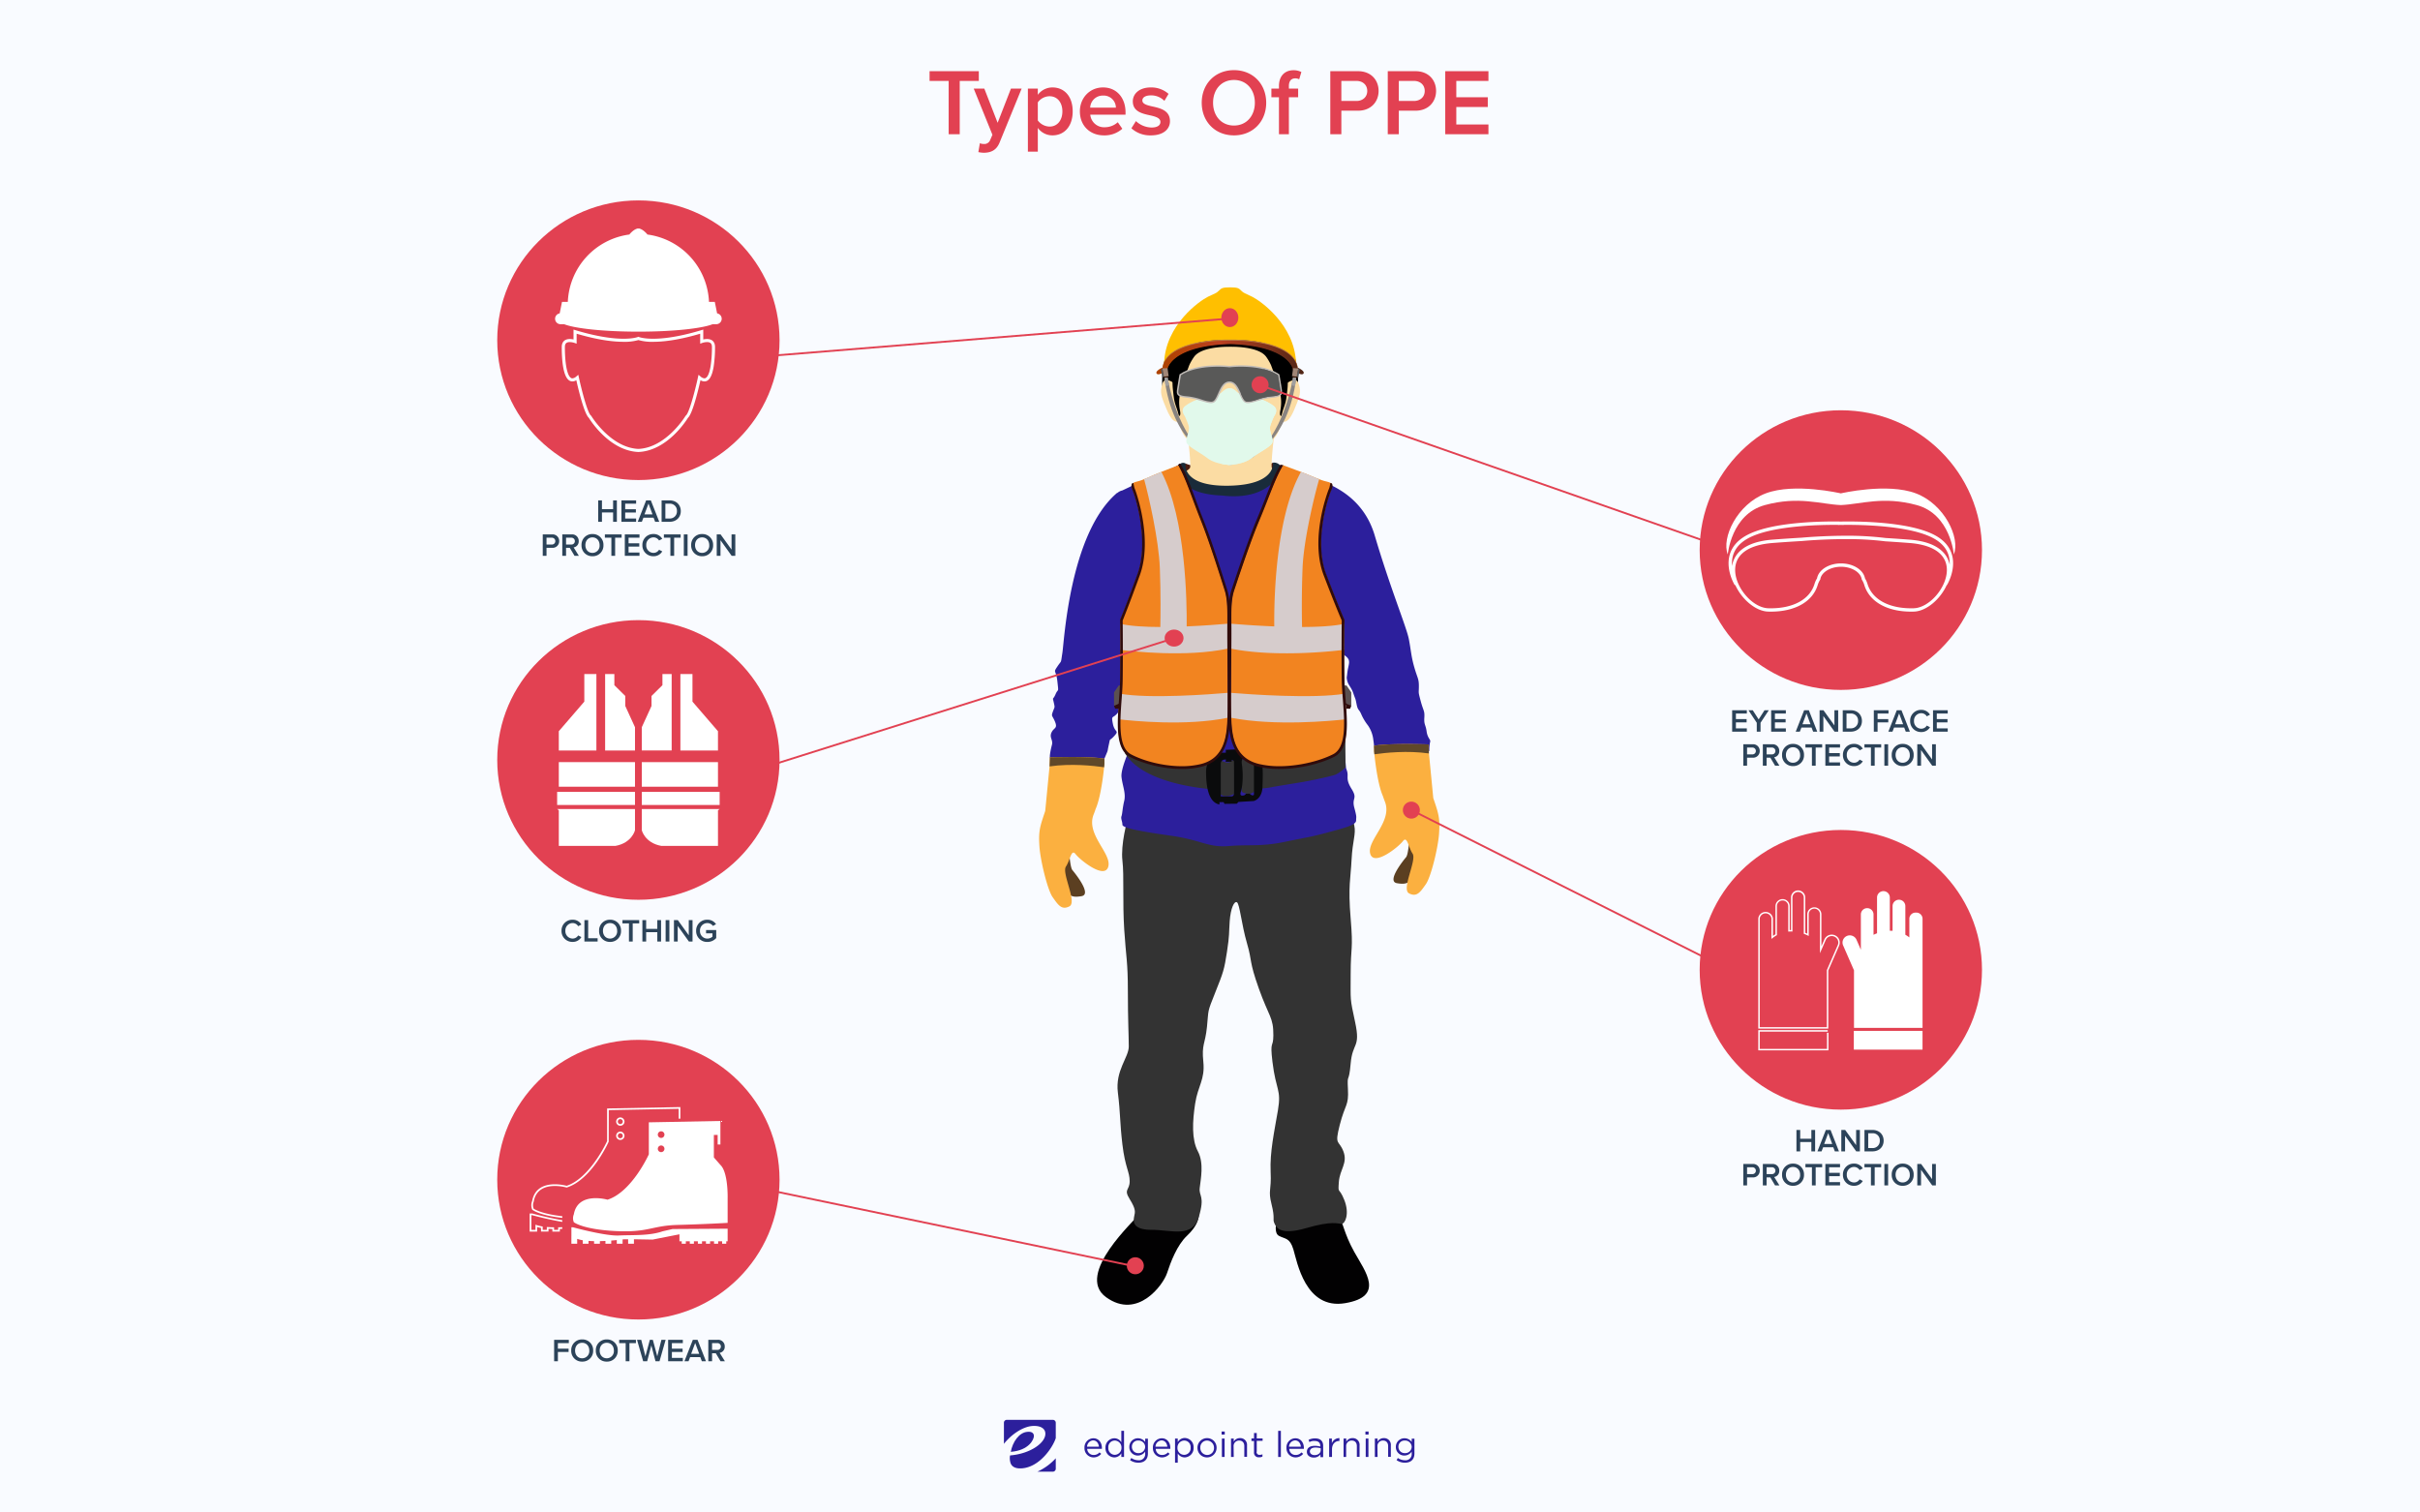 <svg xmlns="http://www.w3.org/2000/svg" viewBox="0 0 1280 800">
  <rect x="0" y="0" width="1280" height="800" fill="#808080" stroke="none"/>
  <defs>
    <linearGradient id="b" x2="1" y1=".5" y2=".5" gradientUnits="objectBoundingBox">
      <stop offset=".046" stop-color="#ae4200"/>
      <stop offset=".435" stop-color="#bb4021"/>
      <stop offset="1" stop-color="#4d2415"/>
    </linearGradient>
    <clipPath id="a">
      <path d="M0 0h1280v800H0z"/>
    </clipPath>
  </defs>
  <g clip-path="url(#a)" data-name="2020-05-06-ppe-training01">
    <path fill="#f9fbff" d="M0 0h1280v800H0z"/>
    <g fill="#2c1f9c" data-name="Group 52">
      <path d="M548.678 778.422h8.159a1.582 1.582 0 001.587-1.511v-5.589a30.008 30.008 0 01-9.746 7.1z" data-name="Path 137"/>
      <path d="M546.865 759.457c-.076-1.435-1.133-2.342-3.4-2.115-4.457.3-7.857 5.364-8.839 10.577 9.67-.752 12.314-6.645 12.239-8.462z" data-name="Path 138"/>
      <path d="M546.034 754.249c4.608-.3 6.724 1.511 6.875 3.777.378 4.986-7.782 10.874-18.509 11.785h-.151a8.368 8.368 0 00.3 4.155c.755 1.964 2.72 2.72 4.986 2.72 9.972 0 17.3-11.03 18.887-16.016v-8.159a1.533 1.533 0 00-1.585-1.511h-24.326a1.515 1.515 0 00-1.511 1.511v11.181c3.928-4.986 9.972-9.066 15.034-9.443z" data-name="Path 139"/>
      <g>
        <path d="M578.444 769.584a3.98 3.98 0 003.1-1.36l.907.755a5.217 5.217 0 01-4 1.889 4.83 4.83 0 01-4.842-5.061 4.8 4.8 0 014.684-5.062c2.871 0 4.533 2.342 4.533 5.137v.453h-7.782a3.345 3.345 0 003.4 3.249zm2.8-4.382c-.151-1.738-1.209-3.324-3.1-3.324a3.436 3.436 0 00-3.173 3.324z" data-name="Path 140"/>
        <path d="M593.101 770.642v-1.964a4.287 4.287 0 01-3.7 2.191 4.8 4.8 0 01-4.686-5.062 4.8 4.8 0 014.684-5.062 4.286 4.286 0 013.7 2.115v-6.043h1.435v13.825zm-3.475-8.688a3.445 3.445 0 00-3.4 3.777 3.488 3.488 0 003.4 3.777 3.649 3.649 0 003.551-3.777 3.649 3.649 0 00-3.551-3.777z" data-name="Path 141"/>
        <path d="M602.166 773.664a7.588 7.588 0 01-4.457-1.36l.68-1.133a6.612 6.612 0 003.777 1.209 3.236 3.236 0 003.551-3.475v-1.134a4.657 4.657 0 01-3.853 2.115 4.448 4.448 0 01-4.533-4.533 4.511 4.511 0 014.533-4.608 4.732 4.732 0 013.853 1.964v-1.737h1.435v8.008c-.075 3.097-2.04 4.684-4.986 4.684zm-.076-11.71a3.191 3.191 0 00-3.4 3.324 3.275 3.275 0 003.4 3.324 3.423 3.423 0 003.626-3.324 3.468 3.468 0 00-3.625-3.324z" data-name="Path 142"/>
        <path d="M614.631 769.584a3.98 3.98 0 003.1-1.36l.907.755a5.217 5.217 0 01-4 1.889 4.83 4.83 0 01-4.835-5.062 4.8 4.8 0 014.684-5.062c2.871 0 4.533 2.342 4.533 5.137v.453h-7.706a3.236 3.236 0 003.317 3.25zm2.8-4.382c-.151-1.738-1.209-3.324-3.1-3.324a3.436 3.436 0 00-3.173 3.324z" data-name="Path 143"/>
        <path d="M626.643 770.868a4.286 4.286 0 01-3.7-2.115v4.911h-1.437v-12.77h1.435v1.889a4.287 4.287 0 013.7-2.191 4.8 4.8 0 014.684 5.062 4.893 4.893 0 01-4.682 5.214zm-.3-8.915a3.649 3.649 0 00-3.551 3.777 3.558 3.558 0 003.551 3.777 3.445 3.445 0 003.4-3.777 3.4 3.4 0 00-3.402-3.776z" data-name="Path 144"/>
        <path d="M638.429 770.87a5.014 5.014 0 01-5.062-5.062 5.077 5.077 0 015.062-5.137 5.014 5.014 0 015.062 5.062 5.077 5.077 0 01-5.062 5.137zm0-8.915a3.556 3.556 0 00-3.551 3.777 3.681 3.681 0 003.626 3.853 3.616 3.616 0 003.626-3.777 3.791 3.791 0 00-3.7-3.853z" data-name="Path 145"/>
        <path d="M646.135 758.782v-1.587h1.662v1.587zm.151 11.861v-9.748h1.435v9.746z" data-name="Path 146"/>
        <path d="M652.556 770.642h-1.435v-9.745h1.435v1.662a3.632 3.632 0 013.325-1.889 3.531 3.531 0 013.7 3.853v6.047h-1.435v-5.669c0-1.813-.982-2.946-2.72-2.946a2.877 2.877 0 00-2.946 3.022l.076 5.666z" data-name="Path 147"/>
        <path d="M664.645 767.85a1.477 1.477 0 001.662 1.662 3.274 3.274 0 001.435-.3v1.209a3.277 3.277 0 01-1.738.378 2.432 2.432 0 01-2.72-2.72v-5.898h-1.359v-1.36h1.36v-2.871h1.44v2.871h3.1v1.284h-3.1v5.745z" data-name="Path 148"/>
      </g>
      <g>
        <path d="M676.052 770.642v-13.825h1.435v13.825z" data-name="Path 149"/>
        <path d="M685.269 769.584a3.98 3.98 0 003.1-1.36l.907.755a5.217 5.217 0 01-4 1.889 4.83 4.83 0 01-4.835-5.062 4.8 4.8 0 014.684-5.062c2.871 0 4.533 2.342 4.533 5.137v.453h-7.706a3.236 3.236 0 003.324 3.249zm2.8-4.382c-.151-1.738-1.209-3.324-3.1-3.324a3.436 3.436 0 00-3.173 3.324z" data-name="Path 150"/>
        <path d="M692.597 762.785l-.453-1.209a7.463 7.463 0 013.55-.755c2.644 0 4.155 1.36 4.155 3.928v5.972h-1.435v-1.439a4.231 4.231 0 01-3.551 1.662c-1.813 0-3.626-.982-3.626-3.022 0-2.115 1.662-3.173 4.155-3.173a10.75 10.75 0 012.946.378v-.306c0-1.738-1.058-2.644-2.946-2.644a4.838 4.838 0 00-2.8.6zm.227 4.911c0 1.209 1.133 1.964 2.493 1.964 1.813 0 3.249-1.058 3.249-2.644v-.982a9.784 9.784 0 00-2.871-.378c-1.813 0-2.871.831-2.871 2.04z" data-name="Path 151"/>
        <path d="M704.458 770.642h-1.435v-9.746h1.435v2.493a4.154 4.154 0 014-2.72v1.512h-.076c-2.115 0-3.853 1.511-3.853 4.457v4z" data-name="Path 152"/>
        <path d="M712.088 770.642h-1.435v-9.745h1.435v1.662a3.632 3.632 0 013.324-1.889 3.531 3.531 0 013.7 3.853v6.047h-1.435v-5.669c0-1.813-.982-2.946-2.72-2.946a2.877 2.877 0 00-2.946 3.022v5.666z" data-name="Path 153"/>
        <path d="M722.212 758.782v-1.587h1.662v1.587zm.151 11.861v-9.748h1.435v9.746z" data-name="Path 154"/>
        <path d="M728.633 770.642h-1.435v-9.745h1.435v1.662a3.631 3.631 0 013.325-1.889 3.531 3.531 0 013.7 3.853v6.047h-1.435v-5.669c0-1.813-.982-2.946-2.72-2.946a2.877 2.877 0 00-2.946 3.022l.076 5.666z" data-name="Path 155"/>
        <path d="M743.139 773.664a7.589 7.589 0 01-4.457-1.36l.68-1.133a6.611 6.611 0 003.777 1.209 3.236 3.236 0 003.551-3.475v-1.134a4.657 4.657 0 01-3.853 2.115 4.448 4.448 0 01-4.533-4.533 4.511 4.511 0 014.533-4.608 4.624 4.624 0 013.853 1.964v-1.737h1.435v8.008c-.076 3.1-2.04 4.684-4.986 4.684zm-.075-11.71a3.191 3.191 0 00-3.4 3.324 3.275 3.275 0 003.4 3.324 3.423 3.423 0 003.626-3.324 3.468 3.468 0 00-3.626-3.324z" data-name="Path 156"/>
      </g>
    </g>
    <path fill="#e24152" d="M501.775 71h5.85V42.8h10.1v-5.15h-26.05v5.15h10.1zm16.5 4.75l-.8 4.7a14.848 14.848 0 002.95.35c3.75-.05 6.65-1.35 8.3-5.45l11.65-28.5h-5.65l-7.05 18.1-7.05-18.1h-5.6l9.9 24.45-1.2 2.75a3.271 3.271 0 01-3.45 2.1 5.487 5.487 0 01-2-.4zm30.65 4.45V67.65a9.482 9.482 0 007.75 3.95c6.25 0 10.7-4.75 10.7-12.7s-4.45-12.65-10.7-12.65a9.636 9.636 0 00-7.75 3.9v-3.3h-5.25V80.2zm13-21.3c0 4.7-2.65 8.05-6.8 8.05a7.98 7.98 0 01-6.2-3.25v-9.55a7.837 7.837 0 016.2-3.25c4.15 0 6.8 3.35 6.8 8zm9.25 0c0 7.65 5.4 12.7 12.65 12.7a14.077 14.077 0 009.8-3.5l-2.4-3.45a10.221 10.221 0 01-6.85 2.65 7.315 7.315 0 01-7.7-6.65h18.65V59.4c0-7.6-4.65-13.15-11.9-13.15-7.15 0-12.25 5.65-12.25 12.65zm12.25-8.35a6.459 6.459 0 016.8 6.4h-13.6a6.662 6.662 0 016.8-6.4zm15 17.3a14.688 14.688 0 0010.35 3.75c6.5 0 10.05-3.25 10.05-7.5 0-5.7-5.15-6.9-9.35-7.8-2.85-.65-5.25-1.3-5.25-3.15 0-1.7 1.75-2.7 4.5-2.7a9.739 9.739 0 017.15 2.9l2.2-3.7a13.806 13.806 0 00-9.4-3.4c-6.1 0-9.5 3.4-9.5 7.35 0 5.4 4.95 6.5 9.1 7.4 2.95.65 5.5 1.4 5.5 3.5 0 1.8-1.6 2.95-4.75 2.95a12.465 12.465 0 01-8.2-3.4zm37.2-13.5c0 9.95 7.05 17.25 17.05 17.25s17.05-7.3 17.05-17.25-7.05-17.25-17.05-17.25-17.05 7.3-17.05 17.25zm28.1 0c0 6.85-4.35 12.05-11.05 12.05-6.75 0-11.05-5.2-11.05-12.05 0-6.9 4.3-12.05 11.05-12.05 6.7 0 11.05 5.15 11.05 12.05zM676.475 71h5.25V51.45h4.9v-4.6h-4.9V45.5c0-2.7 1.3-4.05 3.35-4.05a4.208 4.208 0 012.1.5l1.15-3.85a8.7 8.7 0 00-4.2-.95c-4.45 0-7.65 2.95-7.65 8.35v1.35h-4v4.6h4zm27.15 0h5.85V58.55h8.8c6.95 0 10.9-4.8 10.9-10.45s-3.9-10.45-10.9-10.45h-14.65zm19.55-22.9c0 3.2-2.4 5.3-5.7 5.3h-8V42.8h8c3.3 0 5.7 2.1 5.7 5.3zm10.85 22.9h5.85V58.55h8.8c6.95 0 10.9-4.8 10.9-10.45s-3.9-10.45-10.9-10.45h-14.65zm19.55-22.9c0 3.2-2.4 5.3-5.7 5.3h-8V42.8h8c3.3 0 5.7 2.1 5.7 5.3zm10.85 22.9h22.85v-5.15h-17V56.6h16.65v-5.15h-16.65V42.8h17v-5.15h-22.85z" data-name="Path 635"/>
    <g data-name="Group 88">
      <g data-name="Group 86">
        <path fill="#4b1b10" d="M627.102 245.178a18.282 18.282 0 007.722 1.4c4.2-.22 28.765 3.231 38.455-1.85 0 0 2.38 5.568-2.833 8.487s-27.61 10.14-40.133 2.553c0 0-6.342-8.485-3.211-10.59z" data-name="Path 509"/>
        <g data-name="Group 73">
          <g fill="#fbdca3" data-name="Group 53">
            <path d="M652.13 231.417c-.107-.017-.2-.036-.293-.051v-.125s-.105.027-.3.067c-.19-.04-.3-.067-.3-.067v.125a29.072 29.072 0 01-23.663-6.747s2.292 18.133 1.951 22.422-28.143 8.335-32.956 11.947-13.835 9.5-14.317 16.267-3.61 18.282-3.129 25.731c.464 7.175 67.494.527 72.411.03l.165.017c.223-18.022.558-50.571.431-69.616z" data-name="Path 510"/>
            <path d="M723.026 300.983c.482-7.449-2.647-18.96-3.128-25.731s-8.9-13.092-13.719-16.7-33.214-7.223-33.555-11.511 1.951-22.422 1.951-22.422a29.126 29.126 0 01-23.371 6.8c.127 19.045-.208 51.594-.424 69.615 6.01.603 71.788 7.06 72.246-.051z" data-name="Path 511"/>
          </g>
          <g data-name="Group 72">
            <g data-name="Group 60">
              <path d="M619.721 179.621a53.459 53.459 0 00-4.711 28.464l7.962 6.883s.361-16.815 1.805-22.8-5.056-12.547-5.056-12.547z" data-name="Path 512"/>
              <path d="M681.623 179.621a55.735 55.735 0 014.711 28.464l-7.962 6.883s-.364-16.817-1.805-22.796 5.056-12.551 5.056-12.551z" data-name="Path 513"/>
              <g fill="#fbdca3" data-name="Group 55">
                <g data-name="Group 54">
                  <path d="M679.328 197.094c.042-15.127-28.2-17.3-28.669-16.59-.463-.706-28.711 1.464-28.67 16.59 0 .666-2.085 28.185 6.1 35.258s14.041 12.17 22.551 12.637a.093.093 0 01.021 0 .109.109 0 01.023 0c8.508-.467 14.381-5.577 22.55-12.637s6.093-34.596 6.094-35.258z" data-name="Path 514"/>
                  <path d="M650.682 244.994c8.508-.467 14.381-5.577 22.55-12.637s6.1-34.592 6.1-35.258c.042-15.127-28.2-17.3-28.669-16.59v64.486a.109.109 0 01.019-.001z" data-name="Path 515"/>
                </g>
                <path d="M621.753 203.249s-5.359-4.5-6.743-.787-1.209 6.114.709 10.779 3.843 10.09 7.213 9.859l2.407-1.434z" data-name="Path 516"/>
                <path d="M679.944 203.249s5.359-4.5 6.742-.787 1.21 6.114-.709 10.779-3.843 10.09-7.213 9.859l-2.406-1.434z" data-name="Path 517"/>
              </g>
              <path d="M681.332 189.052c-1.579-1.666-5.648-4.382-10.517-6.349-4.188-2.648-10.743-5.256-20.155-5.01-9.412-.246-15.966 2.362-20.155 5.01-4.87 1.967-8.938 4.683-10.518 6.349-2.888 3.047-.321 5.23 0 8.986s0 4.67.482 8.782.482 5.067 1.765 8.7 1.123 4.49 1.457 4.49.949-.451.381-3.16a21.691 21.691 0 01-.226-6.624 4.866 4.866 0 00.057-.5 23.4 23.4 0 01.576-2.964c.017-.065.026-.111.042-.172 1.314-4.946 4.286-12.827 4.53-13.471a27.139 27.139 0 012.488-4.311c3.133-4.5 12.556-5.3 17.535-5.4l.008.028s.593-.03 1.577-.038c.985.008 1.577.038 1.577.038l.008-.028c4.978.1 14.4.9 17.536 5.4a27.152 27.152 0 012.494 4.324c.267.706 3.2 8.5 4.516 13.424.018.071.029.128.049.2a23.384 23.384 0 01.58 2.994c.013.185.032.342.053.466a21.727 21.727 0 01-.224 6.633c-.568 2.709.046 3.16.381 3.16s.173-.856 1.457-4.49 1.283-4.59 1.765-8.7.159-5.026.481-8.782 2.888-5.942 0-8.985z" data-name="Path 518"/>
              <g data-name="Group 59">
                <g data-name="Group 57">
                  <path fill="#ffbf00" d="M662.326 156.96c-4.132-2.032-4.362-1.805-5.74-3.159s-1.837-1.806-5.97-1.806-4.591.452-5.968 1.806-1.608 1.128-5.741 3.159-22.5 14.671-23.188 35.211c0 0 3.9-12.64 34.9-12.415 31-.225 34.9 12.415 34.9 12.415-.692-20.539-19.06-33.179-23.193-35.211z" data-name="Path 519"/>
                </g>
                <g data-name="Group 58">
                  <path fill="#c1631e" d="M650.66 179.828c-3.9-.072-32.588-.066-35.65 14.052v1.56h2.318s1.177-12.742 33.332-13.788c32.154 1.046 33.331 13.788 33.331 13.788h2.318v-1.56c-3.062-14.118-31.747-14.124-35.649-14.052z" data-name="Path 522"/>
                  <path fill="#bc7d44" d="M650.617 179.63c-3.9-.073-32.587-.068-35.65 14.051v.605c3.063-14.118 31.748-14.123 35.65-14.051 3.9-.072 32.588-.066 35.65 14.051v-.605c-3.058-14.119-31.748-14.124-35.65-14.051z" data-name="Path 523"/>
                </g>
              </g>
            </g>
            <path fill="url(#b)" d="M246.087 81.943V81.8c-3.062-14.118-31.747-14.123-35.65-14.051-3.9-.072-32.587-.067-35.65 14.051v.141c-.437.195-3.81 1.749-3.259 3.07.18.4.671.695 1.64.454a9.842 9.842 0 013.487-.608l.43-1.5h.02s.006-.053.023-.15l.29-1.01c1.189-3.163 6.823-11.777 33.019-12.628 26.192.852 31.828 9.463 33.019 12.627l.293 1.021c.016.09.02.14.02.14h.02l.429 1.5a9.836 9.836 0 013.487.608c.97.241 1.46-.05 1.64-.454.555-1.319-2.819-2.872-3.258-3.068z" data-name="Path 524" transform="translate(440.179 112.436)"/>
            <g data-name="Group 67">
              <g data-name="Group 63">
                <g data-name="Group 61">
                  <path fill="#a08677" d="M614.818 194.836l2.731-.1.59 4.293-2.612.244z" data-name="Path 525"/>
                  <path fill="#58595b" d="M614.818 194.839l-.755.715.755 4.29.83-.659z" data-name="Path 526"/>
                  <path fill="#3a190b" d="M614.818 199.845l2.807-.159.514-.649-2.491.149z" data-name="Path 527"/>
                </g>
                <g data-name="Group 62">
                  <path fill="#898481" d="M617.625 199.685s4.607 31.986 23.38 42.932c0 0-20.864-8.342-25.11-42.772z" data-name="Path 528"/>
                  <path fill="#a09f9f" d="M617.625 199.685l-1.731.159a85.92 85.92 0 00.681 4.46l1.821-.539c-.548-2.53-.771-4.08-.771-4.08z" data-name="Path 529"/>
                </g>
              </g>
              <g data-name="Group 66">
                <g data-name="Group 64">
                  <path fill="#a08677" d="M686.689 194.836l-2.73-.1-.592 4.293 2.612.244z" data-name="Path 530"/>
                  <path fill="#58595b" d="M686.689 194.839l.755.715-.755 4.29-.83-.659z" data-name="Path 531"/>
                  <path fill="#3a190b" d="M686.689 199.845l-2.807-.159-.515-.649 2.492.149z" data-name="Path 532"/>
                </g>
                <g data-name="Group 65">
                  <path fill="#898481" d="M683.883 199.685s-4.608 31.986-23.38 42.932c0 0 20.863-8.342 25.109-42.772z" data-name="Path 533"/>
                  <path fill="#a09f9f" d="M683.884 199.685l1.729.159a85.937 85.937 0 01-.68 4.46l-1.821-.539c.547-2.53.772-4.08.772-4.08z" data-name="Path 534"/>
                </g>
              </g>
            </g>
            <g data-name="Group 68">
              <path fill="#a5a2a0" d="M660.862 238.164c-3.77 3.838-8.985 2.4-10.108 2.5-1.124-.1-6.338 1.343-10.108-2.5s-6.706.526-1.846 3.718 11.955 4.052 11.955 4.052 7.1-.861 11.956-4.052 1.922-7.555-1.849-3.718z" data-name="Path 535"/>
            </g>
            <g fill="#e1f9eb" data-name="Group 69">
              <path d="M673.976 220.009s2.322-2.977 0-5.041a23.077 23.077 0 00-11.521-4.746c-4.214-.382-6.363-1.188-8.341-2.963-1.449-1.3-2.162-1.73-3.181-1.869v-.066c-.232 0-.446 0-.645.011-.2-.009-.411-.011-.645-.011v.066c-1.02.139-1.733.571-3.181 1.869-1.978 1.775-4.127 2.581-8.34 2.963a23.084 23.084 0 00-11.522 4.746c-2.321 2.064 0 5.041 0 5.041a44.693 44.693 0 011.978 4.83c1.118 3.145-1.634 6.854-1.032 9.112s6.535 4.919 11.091 8.386c3.414 2.6 8.612 3.339 11.006 3.548v.08s.242-.007.645-.031c.4.025.645.031.645.031v-.08c2.395-.209 7.593-.951 11.006-3.548 4.557-3.467 10.489-6.128 11.092-8.386s-2.15-5.967-1.032-9.112a44.6 44.6 0 011.977-4.83z" data-name="Path 536"/>
              <path d="M662.454 210.222c-4.213-.382-6.363-1.188-8.34-2.963a6.078 6.078 0 00-2.982-1.833c.838 9.421 1.241 26.65-4.859 39.98a32.37 32.37 0 003.37.478v.08s.242-.007.645-.031c.4.025.645.031.645.031v-.08c2.395-.209 7.593-.951 11.006-3.548 4.557-3.467 10.489-6.128 11.091-8.386s-2.149-5.967-1.031-9.112a44.6 44.6 0 011.977-4.83s2.323-2.977 0-5.041a23.08 23.08 0 00-11.522-4.745z" data-name="Path 537"/>
            </g>
            <g data-name="Group 71">
              <g data-name="Group 70">
                <path fill="#c1bcb8" d="M677.725 204.134c-.562-3.687-1.043-6.144-1.043-6.144-9.548-6.521-26.394-4.465-26.394-4.465s-16.846-2.056-26.393 4.465c0 0-.482 2.457-1.043 6.144s-1.524 5.793 4.893 6.244 12.034 4.237 14.681 2.308 3.53-10.207 7.862-10.131c4.333-.075 5.215 8.2 7.862 10.131s8.264-1.856 14.681-2.308 5.456-2.556 4.894-6.244z" data-name="Path 538"/>
                <path fill="#595958" d="M660.086 212.462a2.37 2.37 0 01-1.434-.382c-.863-.629-1.619-2.331-2.35-3.977-1.316-2.96-2.807-6.317-5.956-6.317h-.113c-3.148 0-4.639 3.357-5.955 6.317-.731 1.646-1.487 3.348-2.35 3.977a2.34 2.34 0 01-1.435.382 19.025 19.025 0 01-4.868-1.113 34.65 34.65 0 00-7.815-1.736c-2.293-.162-3.666-.545-4.2-1.173s-.355-1.745-.1-3.274c.05-.3.1-.6.15-.924.441-2.892.836-5.043.98-5.81 5.589-3.668 13.657-4.447 19.484-4.447a55.937 55.937 0 016.058.3l.105.012.105-.012a56.159 56.159 0 016.058-.3c5.828 0 13.9.779 19.485 4.447.144.767.537 2.918.979 5.81.048.32.1.628.15.924.256 1.529.441 2.634-.1 3.274s-1.9 1.011-4.2 1.173a34.642 34.642 0 00-7.814 1.736 19.033 19.033 0 01-4.868 1.113z" data-name="Path 539"/>
              </g>
              <path fill="#595958" d="M658.653 212.08a2.369 2.369 0 001.434.382 19.038 19.038 0 004.869-1.113 34.631 34.631 0 017.814-1.736c2.292-.162 3.666-.545 4.2-1.173s.353-1.745.1-3.274c-.05-.3-.1-.6-.15-.924a177.847 177.847 0 00-.979-5.81 24.676 24.676 0 00-7.538-3.129l-12.068 12.871c.72 1.623 1.467 3.286 2.318 3.906z" data-name="Path 540"/>
            </g>
          </g>
        </g>
        <path fill="#020102" d="M601.851 642.818c-.483 1.805-33.67 31.123-16.836 43.3s30.3-6.766 32.227-12.63 5.292-14.888 10.582-19.848 8.177-10.825 4.81-15.788-25.973 1.806-28.859 4.062-1.924.904-1.924.904z" data-name="Path 541"/>
        <path fill="#020102" d="M675.925 642.818s-2.886 9.019.481 10.826 5.77.9 7.7 7.218 6.25 32.028 27.416 28.419 10.581-16.691 4.809-27.065-5.771-15.79-9.138-20.751-4.33-10.375-8.18-9.923-23.088 11.276-23.088 11.276z" data-name="Path 542"/>
        <path fill="#333" d="M597.042 432.157c-.963 1.353-4.329 14.885-3.368 23.006s0 21.652.961 36.54 1.925 16.689 1.925 32.478.482 23.456.482 29.319-7.215 12.632-5.773 24.358.962 15.341 2.405 27.518 3.848 14.438 3.848 19.4-3.368 4.059 0 9.473 2.886 6.767 2.405 9.022-1.443 7.218 9.138 7.218 21.646 4.511 25.013-6.766 0-10.826.481-15.337 2.4-13.085-.963-19.4-2.885-15.786-1.443-25.259 5.29-12.633 4.329-22.106.962-9.022 1.923-18.493 0-7.219 4.33-18.045 4.809-12.18 6.252-21.652.963-9.473 1.443-16.24 2.405-10.826 3.849-9.924 2.4 11.729 5.29 21.654.963 9.019 6.253 23.907 7.772 15.168 7.7 24.811c-.055 7.043-1.9 2.206-.48 13.982 1.854 15.406 4.809 14.434 2.886 25.714s-4.329 22.1-3.848 32.48-1.444 9.472.48 17.139.482 7.668 1.443 9.923 2.888 6.768 16.837 2.709 16.835-2.256 18.759-2.256 4.326-5.414 1.441-12.631-3.365-2.707-2.886-9.472 4.809-9.928 2.406-16.241-4.812-2.705-1.924-13.984 4.808-9.922 4.328-18.944.48-2.255 1.443-13.535 5.29-8.119 2.406-21.651-2.406-10.826-2.406-25.715 1.444-12.18 0-29.32 0-21.2.482-31.126 2.4-13.53 1.443-18.043-2.406-9.923-2.406-9.923-4.326.453-19.238 2.706-12.026 9.022-31.264 4.963-28.861-.9-38-1.805-28.382-.452-28.382-.452z" data-name="Path 543"/>
        <g data-name="Group 74">
          <path fill="#ed6e06" d="M676.15 246.329l.015-.023a.04.04 0 00-.015.023z" data-name="Path 544"/>
          <path fill="#2c1f9c" d="M754.565 386.822c-.482-3.607-1.443-3.382-1.2-7.217s-.483-3.383-1.925-8.8-.962-3.834-.962-7.894-.722-4.06-2.406-9.923-1.683-8.571-2.884-14.887-9.861-27.066-18.039-54.807-35.834-30.675-43.769-33.608c-6.993-2.583-7.265-3.241-7.231-3.36a50.64 50.64 0 01-7.68 8.774c-5.29 4.96-18.518 4.511-30.542 3.383s-12.747-9.924-12.747-12.18c0-1.269-.914-.824-3.509.569l-.434.2s-2.458 1.164-4.09 2.153a94.628 94.628 0 01-4.955 2.266l-.475.2c-3.652 1.379-8.263 3.047-8.263 3.047l-9.835 4.68a5.678 5.678 0 00-2.518 1.237c-.775.354-.8.532-.8.532-24.531 21.654-27.416 78.04-28.378 84.13s-.241 3.609-2.646 7.217-.721 1.352 0 7.9.482 3.384-.962 6.766-1.684 1.129-.963 4.285.481 2.255-.48 4.961-.242 1.806 1.2 5.414-.723 2.931-1.924 5.637.962 3.836.24 6.543-1.4 6.379-.945 6.936c.66.8 8.4 1.408 10.566 2.311s15.657 2.76 16.379 2.537.49-1.5 2.118-5.4c1.946-4.664.984-2.095 1.945-6.379s0-1.581 2.887-4.737.24-1.579-.723-6.54 0-2.256 2.888-6.091.962-1.352 1.443-5.638-.962-4.736.481-8.345c1.273-3.181 5.559-36.993 5.982-40.68.315 2.967-.229 21.148.264 27.277.587 7.3-1.8 12.7-.921 13.386.268.209.209 2.765 0 6.218a3.51 3.51 0 00-.078 1.237c-.527 7.947-1.683 19.389-1.683 19.389a31.415 31.415 0 001.32 5.091c-1.665 3.256-5.542 12.435-5.125 16.346.483 4.512 2.406 8.572 1.443 12.63s-.961 6.767-1.443 8.121.483 2.707.483 4.509 10.1 3.609 25.974 5.867 19.239 6.313 30.3 5.411 16.833.451 29.821-2.256 12.506-2.255 22.607-4.96 14.91-4.062 14.91-6.315.482-1.354-.961-6.765 1.924-4.513-1.443-9.927-1.445-6.315-2.407-9.471a28.234 28.234 0 00-.5-1.485s-1.428-16.157-1.429-16.857v-1.505c0-2.029-.722-4.511-1.2-9.924a55.285 55.285 0 00-.335-3 27.328 27.328 0 01.335-2.861 3.993 3.993 0 00.095-.58c.025-5.5-1.775-1.4-1.918-9.185-.1-5.324-1.305-6.486-1.794-8.017l.009-.037a16.851 16.851 0 00.179-4.008c.339-2.685-1.919-25.1-2.333-28.326.275.678 6.219 16.417 6.609 17.109 2.165 3.834-2.769 4.85 1.078 7.557s1.824 4.336 1.3 9.8c-.173 1.814-.371 1.534-.1 3.054.516 2.893 2.165 3.609 3.37 7.218s.962 2.029 1.682 5.64 1.2 2.48 2.406 5.187a26.994 26.994 0 003.608 6.09 16.686 16.686 0 012.885 7.893c.483 2.933.241 4.061.962 5.638s3.849 1.58 5.531 1.353 23.089.9 23.089-1.577a19.278 19.278 0 01.481-4.737c.252-1.133-1.433-1.811-1.915-5.42z" data-name="Path 545"/>
        </g>
        <g data-name="Group 76">
          <path fill="#5b5851" d="M645.659 399.273s-20.76-4.086-31.064-9.049-12.447-5.9-14.609-10.217c-.307-.614-.768-1.6-.768-1.6s-1.845 3.794-1.69 5.691 2.459 10.655 2.459 10.655l1.077 5.109s15.225 12.989 45.826 14.3c0 0-.153-10.07-.616-11.238a16.43 16.43 0 01-.615-3.651z" data-name="Path 546"/>
          <g fill="#333" data-name="Group 75">
            <path d="M665.455 398.655s11.161-1.849 15.411-3.027 9.212-1.177 12.933-2.858 6.2-1.346 8.5-1.851 7.618-2.522 7.618-2.522 1.946-.167 1.77 1.346 0 16.142 0 16.142-3.19 3.194-5.848 4.035-11.866 2.859-16.829 3.7-13.64 2.186-17 2.859a47.645 47.645 0 01-6.555.672c-1.24.168-2.3 2.858-5.137 2.692s-3.544-1.178-3.544-1.178l-.885-17.487s3.366 1.85 5.846.841l2.48-1.008z" data-name="Path 547"/>
            <path d="M595.925 379.406s6.022 16.309 30.115 18.831c0 0 9.388.169 12.755 1.513s6.731 2.356 6.731 2.356 4.606 2.688 6.023 0l1.389.027.116 17.654s-4.872 2.83-7.706.139a15.382 15.382 0 00-6.731-2.69c-3.9-.5-34.19-3.194-43.579-18.83v-17.487z" data-name="Path 548"/>
          </g>
          <path fill="#0a0b0c" d="M664.215 397.874h-8.5s-.442-1.347-1.595-1.515l-5.756.253v1.513h-2.657l.087-1.219s-7.883 3.152-7.883 11.307 1.417 16.225 7.086 17.317v-1.26h2.216l.441.925 6.556-.085.8-.924 8.149-.506s4.429-1.008 4.607-7.565.877-16.223-3.551-18.241zM652.7 419.731c-.088 1.681-1.417 1.514-1.417 1.514h-5.578v-17.151c0-2.69 2.746-2.353 2.746-2.353l-.178 1.174h3.185v-.842a1.016 1.016 0 011.239.758s.092 15.218.003 16.9zm10.541.671c-.886.926-2.215-.587-2.215-.587H658.9s0 .925-1.771 1.009-.709-2.27-.709-2.27c1.683-6.474.443-14.375.443-14.375-.355-2.1.353-2.691.353-2.691s6.024.253 6.024 0z" data-name="Path 549"/>
        </g>
        <g data-name="Group 78">
          <path fill="#5b3f21" d="M745.491 443.166s-.528 8.7-1.753 10.181-10.5 12.808-4.9 13.794 6.656-.493 9.629-4.269 3.854-13.3 1.926-15.929a12.281 12.281 0 00-4.902-3.777z" data-name="Path 550"/>
          <g data-name="Group 77">
            <path fill="#fbb040" d="M759.294 425.676c-.522-1.591-.9-2.666-1.2-3.586l-2.318-23.959-.152-4.39s-20.988-.708-28.84.707v2.833s1.4 16.4 4.628 23.707a.252.252 0 00.017.034c.323.974.666 1.953 1.064 2.946 4.2 10.507-9.622 20.54-7.755 27.545s14.941-3.5 17.277-6.567 2.8 3.063 5.137 6.567-6.071 18.83-1.869 21.021 6.07-.878 8.871-4.82 6.536-19.7 7-26.71.006-9.633-1.86-15.328z" data-name="Path 551"/>
            <path fill="#604829" d="M755.776 398.131l-.151-4.39s-20.988-.708-28.841.707v2.833s.054.629.164 1.687c5.808-.828 17.426-2.076 28.864-.447z" data-name="Path 552"/>
          </g>
        </g>
        <g data-name="Group 80">
          <path fill="#5b3f21" d="M565.45 450.021s.528 8.705 1.753 10.181 10.505 12.81 4.9 13.794-6.656-.492-9.629-4.269-3.854-13.3-1.927-15.929a12.293 12.293 0 014.903-3.777z" data-name="Path 553"/>
          <g data-name="Group 79">
            <path fill="#fbb040" d="M551.646 432.531c.522-1.591.9-2.666 1.2-3.586l2.318-23.959.152-4.391s20.988-.707 28.841.709v2.832s-1.4 16.405-4.628 23.708c0 .012-.012.022-.018.033a51.037 51.037 0 01-1.064 2.946c-4.2 10.508 9.622 20.54 7.755 27.545s-14.941-3.505-17.276-6.567-2.8 3.062-5.137 6.567 6.07 18.83 1.868 21.022-6.07-.879-8.87-4.82-6.537-19.707-7-26.711-.006-9.632 1.859-15.328z" data-name="Path 554"/>
            <path fill="#604829" d="M555.165 404.986l.151-4.391s20.988-.707 28.841.709v2.832s-.055.629-.164 1.688c-5.809-.828-17.426-2.077-28.865-.448z" data-name="Path 555"/>
          </g>
        </g>
        <path fill="#192b3a" d="M627.102 245.179s-2.4 12.18 22.85 11.729 23.327-12.18 23.327-12.18a4.224 4.224 0 014.088 1.8c1.443 2.255-5.288 18.721-31.022 15.562-20.2-.676-24.291-9.924-22.849-15.788a2.514 2.514 0 013.606-1.123z" data-name="Path 556"/>
        <g data-name="Group 85">
          <path fill="#f28420" d="M678.455 246.005l9.163 3.4c6.547 2.429 10.475 4.539 13.966 5.278s3.49 2.013 2.4 4.516-9.6 26.582-2.618 44.82 9.6 24.005 9.6 24.005-.218 17.556 0 31.686 4.8 34.987-5.019 39.921-26.839 8.3-39.714 5.159-14.619-14.353-15.056-23.1 0-36.109 0-46.649-.436-17.269 1.527-23.1 8.292-25.138 13.311-37.016 8.289-22.117 12.44-28.92z" data-name="Path 557"/>
          <g fill="#d6cccc" data-name="Group 81">
            <path d="M651.002 366.459c-.008 5.205.02 9.907.115 13.194 23.249 4.471 52.6 1.72 61.091.766-.116-4.414-.543-9.085-.863-13.511-16.707 2.801-50.684.339-60.343-.449z" data-name="Path 558"/>
            <path d="M710.887 343.729c.007-5.956.049-11.1.075-13.763-5.542 1.221-13.681 1.654-22.272 1.672-.118-5.373-.273-17.442.262-31.138.575-14.747 6.168-38.094 8.794-47.024-2.553-.983-5.583-2.366-9.628-3.886-13.744 24.592-14.264 69.327-14.125 81.739a540.636 540.636 0 01-22.823-1.425c.012 1.611.025 3.314.025 5.138 0 2.106-.017 4.892-.043 8.061 23.385 4.631 53.109 1.437 59.735.626z" data-name="Path 559"/>
          </g>
          <path fill="#f28420" d="M623.428 246.005l-8.691 3.4c-6.207 2.429-9.932 4.539-13.244 5.278s-3.311 2.013-2.276 4.516 9.106 26.582 2.483 44.82-9.1 24.005-9.1 24.005.207 17.556 0 31.686-4.553 34.987 4.759 39.921 25.454 8.3 37.662 5.159 13.865-14.353 14.279-23.1 0-36.109 0-46.649.413-17.269-1.449-23.1-7.864-25.138-12.623-37.016-7.868-22.117-11.8-28.92z" data-name="Path 560"/>
          <g fill="#d6cccc" data-name="Group 82">
            <path d="M649.465 366.459c.007 5.205-.02 9.907-.11 13.194-22.048 4.471-49.888 1.72-57.935.766.11-4.414.514-9.085.818-13.511 15.843 2.801 48.066.339 57.227-.449z" data-name="Path 561"/>
            <path d="M592.671 343.729c-.006-5.957-.046-11.1-.07-13.763 5.256 1.221 12.974 1.655 21.122 1.672.111-5.373.259-17.442-.249-31.138-.546-14.747-5.85-38.094-8.341-47.024 2.423-.983 5.3-2.365 9.132-3.886 13.035 24.592 13.527 69.327 13.4 81.739 9.3-.393 17.585-1.064 21.645-1.425-.011 1.611-.024 3.314-.024 5.138 0 2.106.017 4.892.04 8.061-22.181 4.631-50.37 1.437-56.655.626z" data-name="Path 562"/>
          </g>
          <g data-name="Group 83">
            <path fill="#300b0b" d="M711.321 370.762v1.961s.694-.283.682.925l-.012 1.208h2.14l.6-1.556-.786-2.018z" data-name="Path 563"/>
            <path fill="#5b5050" d="M710.962 362.571h1.261l2.5 3.633v7.093l-2.5-1.038-.861-.576z" data-name="Path 564"/>
          </g>
          <g data-name="Group 84">
            <path fill="#300b0b" d="M592.638 370.762v1.961s-.694-.283-.681.925l.012 1.208h-2.141l-.6-1.556.786-2.018z" data-name="Path 565"/>
            <path fill="#5b5050" d="M592.997 362.571h-1.261l-2.5 3.633v7.093l2.5-1.038.862-.576z" data-name="Path 566"/>
          </g>
          <path fill="#300b0b" d="M591.872 370.002c.267-3.668.52-7.132.567-10.3.2-13.957 0-31.487 0-31.663a.777.777 0 01.064-.323c.024-.058 2.556-5.974 9.088-23.965 6.08-16.745-.512-39.509-2.471-44.247-.487-1.181-.963-2.534-.435-3.654.145-.307.7-.3.982-.537.057.083-.226-.057-.172.237.1.53.17.951.334 1.573a6.771 6.771 0 00.54 1.775c.1.245 9.656 25.676 2.5 45.4-5.978 16.464-8.619 22.853-9.056 23.892.02 1.835.192 18.293 0 31.539-.046 3.217-.3 6.7-.571 10.394-.863 11.836-1.843 25.252 4.948 28.849 7.224 3.828 17.773 6.3 26.874 6.3a41.688 41.688 0 0010.33-1.2c11.322-2.912 13.306-12.967 13.754-22.417.292-6.164.171-21.552.074-33.917-.041-5.154-.075-9.607-.075-12.694 0-1.711.011-3.323.021-4.846.053-7.69.088-13.247-1.432-18.012l-.727-2.287c-2.478-7.818-7.633-24.086-11.878-34.676-1.585-3.957-2.963-7.668-4.3-11.255-2.51-6.758-4.69-12.629-7.163-17.06 0 0 .114-.22-.646-.9l.7-.7a.659.659 0 01.812.3c2.656 4.6 4.929 10.716 7.561 17.8 1.33 3.579 2.7 7.28 4.282 11.219 4.266 10.644 9.433 26.948 11.917 34.784l.725 2.284c1.6 5.007 1.561 10.67 1.507 18.508-.01 1.52-.02 3.127-.02 4.834 0 3.081.034 7.53.075 12.681.1 12.385.218 27.8-.076 34.007-.446 9.416-2.531 20.628-14.8 23.783a42.878 42.878 0 01-10.646 1.238c-9.293 0-20.078-2.532-27.475-6.451-7.628-4.036-6.653-17.385-5.712-30.293z" data-name="Path 567"/>
        </g>
      </g>
      <g fill="#300b0b" data-name="Group 87">
        <path d="M703.562 255.348c-.018-.012-.039-.022-.054-.035-.022.032.012.031.054.035z" data-name="Path 568"/>
        <path d="M703.565 255.348a.885.885 0 00.118.065.13.13 0 00-.118-.065z" data-name="Path 569"/>
        <path d="M711.73 370.002c-.282-3.668-.549-7.132-.6-10.3-.215-13.957 0-31.488 0-31.663a.758.758 0 00-.067-.323c-.026-.057-2.7-5.973-9.584-23.964-6.411-16.745.541-39.509 2.6-44.247.515-1.181 1.018-2.534.46-3.654-.128-.255-.553-.294-.863-.437a.206.206 0 01.009.137c-.1.53-.18.951-.352 1.573a6.473 6.473 0 01-.57 1.775c-.107.245-10.181 25.676-2.63 45.4 6.3 16.463 9.088 22.853 9.548 23.892-.02 1.834-.2 18.293 0 31.539.05 3.217.318 6.7.6 10.394.912 11.836 1.944 25.252-5.217 28.849-7.617 3.828-18.741 6.3-28.338 6.3a46.235 46.235 0 01-10.891-1.2c-11.939-2.912-14.031-12.967-14.5-22.417-.307-6.164-.181-21.552-.079-33.917.043-5.154.08-9.607.08-12.694 0-1.712-.011-3.323-.023-4.846-.054-7.69-.094-13.247 1.511-18.012l.766-2.287c2.613-7.818 8.05-24.086 12.524-34.676 1.673-3.957 3.125-7.668 4.53-11.255 2.648-6.758 4.947-12.629 7.553-17.06a3.1 3.1 0 01.615-.766l-1.1-.365-.627.158c-2.719 4.559-5.07 10.556-7.782 17.479-1.4 3.579-2.851 7.28-4.515 11.219-4.5 10.644-9.946 26.948-12.565 34.784l-.766 2.284c-1.685 5.007-1.645 10.67-1.589 18.508.01 1.52.021 3.127.021 4.834 0 3.081-.037 7.53-.079 12.681-.1 12.384-.229 27.8.081 34.007.469 9.416 2.668 20.628 15.61 23.783a47.549 47.549 0 0011.225 1.238c9.8 0 21.172-2.532 28.972-6.451 8.053-4.042 7.025-17.391 6.032-30.3z" data-name="Path 570"/>
      </g>
    </g>
    <g data-name="Group 90" transform="translate(263 106)">
      <ellipse cx="74.663" cy="73.959" fill="#e24152" data-name="Ellipse 25" rx="74.663" ry="73.959"/>
      <g fill="#fff" data-name="Group 89">
        <path d="M116.301 59.761l-1.233-6.1h-3.064A37.554 37.554 0 0079.36 18.036v-.117s-1.925-2.38-3.946-2.952v-.027a3.229 3.229 0 00-1.5 0v.027c-2.02.572-3.946 2.952-3.946 2.952v.117a37.539 37.539 0 00-32.635 35.625h-3.07l-1.234 6.1a2.879 2.879 0 00.481 5.722h1.889c5.79 2.3 21.184 3.941 39.268 3.941s33.479-1.643 39.267-3.941h1.887a2.879 2.879 0 00.48-5.722z" data-name="Path 571"/>
        <path d="M74.663 133.067h-.035c-15.069-.638-25.167-16.414-26.195-18.086-2.461-2.216-5.536-15.118-6.6-19.875a4.075 4.075 0 01-2.087.639c-4.641 0-5.615-9.9-5.615-18.21 0-2.681 1.545-4.218 4.239-4.218a9.293 9.293 0 011.98.234v-5.22l1.056.32c12.358 3.737 20.643 4.521 25.417 4.521 5.212 0 7.5-.908 7.526-.919l.315-.129.317.131c.019.007 2.309.916 7.521.916 4.774 0 13.06-.784 25.418-4.521l1.055-.32v5.22a9.31 9.31 0 011.981-.234c2.694 0 4.239 1.537 4.239 4.218a67.945 67.945 0 01-.743 10.5c-.879 5.19-2.473 7.713-4.871 7.713a4.141 4.141 0 01-2.085-.642c-1.066 4.755-4.141 17.661-6.6 19.878-1.029 1.672-11.125 17.448-26.195 18.086zM42.876 92.233l.287 1.322c1.548 7.147 4.651 18.961 6.388 20.244l.13.1.084.139c.1.168 10.232 16.767 24.9 17.413 14.681-.647 24.8-17.244 24.9-17.413l.083-.139.131-.1c1.737-1.283 4.84-13.1 6.387-20.244l.287-1.322 1.042.875a3.552 3.552 0 002.09 1.018c1.408 0 2.565-2.26 3.261-6.361a66.41 66.41 0 00.72-10.23c0-1.8-.8-2.6-2.6-2.6a8.477 8.477 0 00-2.517.443l-1.1.4v-5.262c-9.629 2.838-17.981 4.276-24.839 4.276a26 26 0 01-7.839-.929 26.039 26.039 0 01-7.84.929c-6.856 0-15.208-1.437-24.838-4.276v5.265l-1.1-.4a8.467 8.467 0 00-2.516-.443c-1.8 0-2.6.8-2.6 2.6 0 10.078 1.562 16.591 3.98 16.591a3.549 3.549 0 002.091-1.018z" data-name="Path 572"/>
      </g>
    </g>
    <g data-name="Group 92" transform="translate(899 217.002)">
      <ellipse cx="74.663" cy="73.959" fill="#e24152" data-name="Ellipse 26" rx="74.663" ry="73.959"/>
      <g fill="#fff" data-name="Group 91">
        <path d="M133.548 76.852c-1.081-4.261-3.91-7.744-8.409-10.352-13.607-7.893-43.282-7.786-50.487-7.635-7.24-.149-36.87-.25-50.465 7.635-4.5 2.608-7.327 6.091-8.409 10.352-1.981 7.8 2.594 15.347 2.789 15.664l.242-.147c3.339 7.472 10.7 13.933 17.426 14.124.471.012.936.02 1.394.02 12.875 0 22.156-5.289 24.828-14.153a11.137 11.137 0 011.235-2.685l.094-.152.027-.177c.578-3.685 5.385-6.572 10.944-6.572s10.366 2.886 10.945 6.572l.028.176.094.153a11.165 11.165 0 011.234 2.685c2.672 8.864 11.953 14.153 24.828 14.153.459 0 .923-.007 1.395-.02 6.693-.19 14.027-6.6 17.386-14.034l.094.057c.197-.317 4.767-7.863 2.787-15.664zm-116.037.421c.963-3.78 3.513-6.89 7.577-9.246 12.244-7.1 39.039-7.492 48.059-7.409v.057c.043 0 .583-.019 1.519-.037.929.018 1.467.035 1.509.037v-.056c9.021-.082 35.812.305 48.06 7.408 4.064 2.357 6.613 5.467 7.576 9.246a14.892 14.892 0 01.414 4.344c-1.049-5.005-5.4-11.98-21.248-13.184-4.544-.345-8.8-.638-12.6-.869a162.415 162.415 0 00-20.985-1.185c-12.706 0-23.308 1.006-23.374 1.013-4.51.252-9.722.6-15.489 1.041-16.688 1.268-20.632 8.938-21.391 13.965a15.347 15.347 0 01.372-5.121zm95.717 27.453c-.454.014-.9.019-1.342.019-12.044 0-20.686-4.819-23.12-12.89a12.674 12.674 0 00-1.334-2.959c-.833-4.511-6.237-7.891-12.677-7.891s-11.844 3.379-12.676 7.891a12.689 12.689 0 00-1.334 2.958c-2.433 8.071-11.076 12.89-23.118 12.89-.44 0-.891-.005-1.343-.019-8.124-.229-17.289-10.651-17.513-19.913-.2-8.436 6.862-13.627 19.9-14.617a802.32 802.32 0 0115.49-1.041c.1-.011 10.64-1.007 23.237-1.007a161.15 161.15 0 0120.82 1.176c3.844.235 8.091.528 12.627.872 13.034.99 20.1 6.181 19.9 14.617-.228 9.265-9.394 19.685-17.517 19.913z" data-name="Path 573"/>
        <path d="M114.373 43.96c-15.169-5.746-39.71 0-39.71 0s-24.541-5.746-39.711 0-23.531 23.573-20.078 32.286c0 0 1.785-21.237 19.633-26.1s29.449-.442 40.157 0c10.708-.442 22.31-4.862 40.157 0s19.633 26.1 19.633 26.1c3.451-8.713-4.91-26.541-20.081-32.286z" data-name="Path 574"/>
      </g>
    </g>
    <g data-name="Group 96" transform="translate(263 328.005)">
      <ellipse cx="74.663" cy="73.959" fill="#e24152" data-name="Ellipse 27" rx="74.663" ry="73.959"/>
      <g fill="#fff" data-name="Group 95">
        <g data-name="Group 93">
          <path d="M52.45 28.51h-6.393v14.594L32.568 58.751v10.2h19.878z" data-name="Path 575"/>
          <path d="M32.572 75.103h40.29v13.009h-40.29z" data-name="Rectangle 42"/>
          <path d="M31.684 90.856h41.178v6.926H31.684z" data-name="Rectangle 43"/>
          <path d="M31.684 99.91h41.178v11.236s-1.6 6.681-10.3 8.262h-29.99v-18.813z" data-name="Path 576"/>
          <path d="M57.066 28.51v40.439h15.8V56.642l-5.144-11.25v-5.276l-5.77-5.712v-5.891z" data-name="Path 577"/>
        </g>
        <g data-name="Group 94">
          <path d="M96.877 28.512h6.389v14.592l13.49 15.647v10.2H96.877z" data-name="Path 578"/>
          <path d="M76.465 75.104h40.291v13.009H76.465z" data-name="Rectangle 44"/>
          <path d="M76.465 90.856h41.177v6.926H76.465z" data-name="Rectangle 45"/>
          <path d="M117.641 99.91H76.465v11.236s1.6 6.681 10.294 8.262h30v-18.813z" data-name="Path 579"/>
          <path d="M92.262 28.512v40.437h-15.8V56.642l5.145-11.25v-5.276l5.77-5.712v-5.891z" data-name="Path 580"/>
        </g>
      </g>
    </g>
    <g data-name="Group 102">
      <path fill="#e24152" d="M1048.325 512.959c0 40.846-33.427 73.958-74.664 73.958S899 553.805 899 512.959 932.427 439 973.661 439s74.664 33.113 74.664 73.959z" data-name="Path 581"/>
      <g data-name="Group 101">
        <g fill="#fff" data-name="Group 97">
          <path d="M1013.389 482.706a3.3 3.3 0 00-3.486 3.07v10.053a18.135 18.135 0 00-2.119-1.425v-15.132a3.377 3.377 0 00-6.754 0v13.073a15.652 15.652 0 00-1.459-.026v-17.593a3.378 3.378 0 00-6.756 0v18.919a17.385 17.385 0 00-1.855.809V483.58a3.352 3.352 0 00-6.7 0v18.765l-2.314-5.3a3.865 3.865 0 00-5.064-1.988 3.8 3.8 0 00-2.007 5.016l5.751 13.173v30.427h36.254v-57.897a3.3 3.3 0 00-3.491-3.07z" data-name="Path 582"/>
          <path d="M980.533 545.263h36.342v9.92h-36.342v-9.92z" data-name="Path 583"/>
        </g>
        <g data-name="Group 100">
          <g data-name="Group 98">
            <path fill="#fff" d="M967.026 544.05H930v-58.275a3.9 3.9 0 017.743 0v9.288a18.94 18.94 0 011.348-.879v-14.912a3.763 3.763 0 017.525 0v12.669c.229-.007.461-.008.689-.01v-17.2a3.763 3.763 0 017.526 0v18.65c.371.143.733.3 1.085.458v-10.26a3.738 3.738 0 017.475 0V500.5l1.575-3.611a4.257 4.257 0 015.571-2.189 4.19 4.19 0 012.208 5.519l-5.719 13.1zm-36.255-.763h35.484v-30.125l5.782-13.244a3.428 3.428 0 00-1.805-4.516 3.482 3.482 0 00-4.559 1.79l-3.053 7v-20.613a2.967 2.967 0 00-5.935 0v11.5l-.561-.286a16.924 16.924 0 00-1.813-.791l-.252-.093v-19.183a2.993 2.993 0 00-5.985 0v17.984l-.4-.01a14.922 14.922 0 00-1.424.024l-.41.026v-13.478a2.992 2.992 0 00-5.984 0v15.35l-.192.11a18.089 18.089 0 00-2.073 1.4l-.624.485v-10.842a3.133 3.133 0 00-6.2 0z" data-name="Path 584"/>
          </g>
          <g data-name="Group 99">
            <path fill="#fff" d="M967.113 555.565H930v-10.684h36.728v.763H930.77v9.157h35.572v-8.522h.771z" data-name="Path 585"/>
          </g>
        </g>
      </g>
    </g>
    <g data-name="Group 106">
      <path fill="#e24152" d="M412.326 623.969c0 40.846-33.427 73.959-74.664 73.959s-74.663-33.113-74.663-73.959 33.427-73.959 74.662-73.959 74.665 33.113 74.665 73.959z" data-name="Path 586"/>
      <g data-name="Group 105">
        <g fill="#fff" data-name="Group 103">
          <path d="M350.464 651.282c-7.1 2.483-16.017 1.846-23.115 2.207s-24.247-4.327-24.247-4.327h-.87v4.743h-.012v3.944h3.068v-2.576a17.817 17.817 0 002.936.724v1.852h3.068v-1.495c.946.069 1.928.114 2.937.133v1.362h3.068v-1.367a99.571 99.571 0 002.936-.113v1.48h3.069v-1.682c1-.078 1.986-.166 2.935-.26v1.942h3.069v-2.27c.187-.023.365-.045.548-.066.9 0 1.7 0 2.388-.006v2.341h3.068v-2.37l9.87.175 14.2-2.794v3.7h1.192v1.3h2.185v-1.3h2.091v1.3h2.185v-1.3h2.09v1.3h2.185v-1.3h2.091v1.3h2.185v-1.3h2.091v1.3h2.184v-1.3h2.091v1.3h2.185v-1.3h.736v-6.67l-29.13.18z" data-name="Path 587"/>
          <path d="M325.528 651.145c17.473.9 19.111-2.885 32.943-3.244s26.392-1.082 26.392-1.082v-13.07s.364-13.613-3.822-17.579l-3.458-3.966v-11.9h2v5.049h1.456v-12.44l-37.857.722v16.923s-8.919 19.855-21.842 24c0 0-15.652-4.508-17.835 7.753a5.409 5.409 0 000 4.147s4.55 3.786 22.023 4.687zm24.177-52.767a1.758 1.758 0 11-1.774 1.758 1.766 1.766 0 011.774-1.758zm0 7.5a1.758 1.758 0 11-1.774 1.758 1.766 1.766 0 011.774-1.758z" data-name="Path 588"/>
        </g>
        <g data-name="Group 104">
          <path fill="none" d="M328.08 602.947a2.2 2.2 0 112.22-2.2 2.214 2.214 0 01-2.22 2.2zm0-7.5a2.2 2.2 0 112.22-2.2 2.212 2.212 0 01-2.22 2.197z" data-name="Path 589"/>
          <path fill="none" d="M328.08 591.93a1.315 1.315 0 101.328 1.315 1.324 1.324 0 00-1.328-1.315z" data-name="Path 590"/>
          <path fill="none" d="M328.08 599.433a1.316 1.316 0 101.328 1.315 1.324 1.324 0 00-1.328-1.315z" data-name="Path 591"/>
          <path fill="#fff" d="M295.665 649.151l-.436.011v1.357h-2.176v-1.353l-.437-.009c-1.021-.018-2-.064-2.912-.133l-.48-.034v1.53h-2.175v-1.783l-.371-.063a17.343 17.343 0 01-2.86-.7l-.6-.213v2.763h-2.177l.007-7.8h.363c.879.239 8.856 2.387 15.99 3.572v-.9c-7.377-1.241-15.7-3.5-15.81-3.536l-1.435-.016-.008 9.571h3.961v-2.408a18.787 18.787 0 002.044.484v1.924h3.961v-1.464c.654.043 1.338.072 2.043.091v1.374h3.961v-1.38c.426-.012.855-.031 1.283-.049v-.891c-.576.017-1.158.042-1.736.055z" data-name="Path 592"/>
          <path fill="#fff" d="M328.08 591.045a2.2 2.2 0 102.22 2.2 2.213 2.213 0 00-2.22-2.2zm0 3.515a1.315 1.315 0 111.328-1.315 1.325 1.325 0 01-1.328 1.315z" data-name="Path 593"/>
          <path fill="#fff" d="M328.08 598.548a2.2 2.2 0 102.22 2.2 2.212 2.212 0 00-2.22-2.2zm0 3.516a1.316 1.316 0 111.328-1.316 1.325 1.325 0 01-1.328 1.316z" data-name="Path 594"/>
          <path fill="#fff" d="M282.253 639.293a5.028 5.028 0 01.027-3.672l.041-.121c1.206-6.775 6.747-8.2 11.182-8.2a24.774 24.774 0 016.09.792l.131.039.131-.043c12.962-4.16 21.743-23.424 22.112-24.243l.038-16.67 36.965-.7v5.225h.893v-6.127l-38.75.738v17.262c-.648 1.4-9.308 19.646-21.4 23.636-1.566-.418-16.067-3.939-18.255 8.082a5.886 5.886 0 00.012 4.439l.043.1.088.075c.163.136 3.672 2.931 15.811 4.275v-.892c-10.759-1.208-14.565-3.581-15.159-3.995z" data-name="Path 595"/>
        </g>
      </g>
    </g>
    <path fill="none" stroke="#e24152" d="M400.366 188.789l250.681-20.35" data-name="Line 1"/>
    <ellipse cx="4.5" cy="5" fill="#e24152" data-name="Ellipse 28" rx="4.5" ry="5" transform="translate(646 163)"/>
    <path fill="none" stroke="#e24152" d="M400.366 407.095l220.155-69.377" data-name="Line 2"/>
    <ellipse cx="5" cy="4.5" fill="#e24152" data-name="Ellipse 29" rx="5" ry="4.5" transform="translate(616 333)"/>
    <path fill="none" stroke="#e24152" d="M400.366 628.174L600.17 669.8" data-name="Line 3"/>
    <circle cx="4.5" cy="4.5" r="4.5" fill="#e24152" data-name="Ellipse 30" transform="translate(596 665)"/>
    <path fill="none" stroke="#e24152" d="M668.622 204.515L905.5 287.5" data-name="Line 4"/>
    <circle cx="4.5" cy="4.5" r="4.5" fill="#e24152" data-name="Ellipse 31" transform="translate(662 199)"/>
    <path fill="none" stroke="#e24152" d="M746.323 428.37l167.429 84.177" data-name="Line 5"/>
    <circle cx="4.5" cy="4.5" r="4.5" fill="#e24152" data-name="Ellipse 32" transform="translate(742 424)"/>
    <path fill="#2c4359" d="M324.289 276h1.989v-11.339h-1.989v4.639h-5.9v-4.641H316.4V276h1.989v-4.947h5.9zm4.4 0h7.769v-1.751h-5.78V271.1h5.661v-1.747h-5.658v-2.941h5.78v-1.751h-7.769zm17.837 0h2.174l-4.452-11.339h-2.482L337.312 276h2.176l.833-2.176h5.372zm-3.519-9.656l2.125 5.729h-4.25zm6.936 9.656h4.216c3.536 0 5.933-2.329 5.933-5.661s-2.4-5.678-5.933-5.678h-4.216zm1.989-1.751v-7.837h2.227a3.674 3.674 0 013.893 3.927 3.724 3.724 0 01-3.893 3.91zM287.076 294h1.989v-4.233h2.992a3.468 3.468 0 003.706-3.553 3.459 3.459 0 00-3.706-3.553h-4.981zm6.647-7.786a1.788 1.788 0 01-1.938 1.8h-2.72v-3.6h2.72a1.788 1.788 0 011.938 1.8zM303.889 294h2.295l-2.771-4.454a3.18 3.18 0 002.687-3.332 3.442 3.442 0 00-3.706-3.553h-4.981V294h1.987v-4.233h1.972zm.17-7.786a1.788 1.788 0 01-1.938 1.8H299.4v-3.6h2.72a1.788 1.788 0 011.939 1.8zm3.519 2.125a5.625 5.625 0 005.8 5.865 5.625 5.625 0 005.8-5.865 5.625 5.625 0 00-5.8-5.865 5.625 5.625 0 00-5.8 5.865zm9.554 0a3.775 3.775 0 01-3.757 4.1c-2.295 0-3.757-1.768-3.757-4.1 0-2.346 1.462-4.1 3.757-4.1 2.278.003 3.757 1.754 3.757 4.1zm6.239 5.661h1.989v-9.588h3.434v-1.751h-8.857v1.751h3.434zm7.106 0h7.77v-1.751h-5.78V289.1h5.661v-1.747h-5.661v-2.941h5.78v-1.751h-7.77zm15.164.2a5.189 5.189 0 004.641-2.55l-1.7-.867a3.366 3.366 0 01-2.941 1.649 3.868 3.868 0 01-3.825-4.1 3.868 3.868 0 013.825-4.1 3.4 3.4 0 012.941 1.649l1.7-.867a5.169 5.169 0 00-4.641-2.55 5.7 5.7 0 00-5.865 5.865 5.7 5.7 0 005.866 5.871zm8.942-.2h1.989v-9.588h3.434v-1.751h-8.856v1.751h3.434zm7.106 0h1.989v-11.339h-1.988zm3.893-5.661a5.625 5.625 0 005.8 5.865 5.625 5.625 0 005.8-5.865 5.625 5.625 0 00-5.8-5.865 5.625 5.625 0 00-5.799 5.865zm9.554 0a3.775 3.775 0 01-3.757 4.1c-2.295 0-3.757-1.768-3.757-4.1 0-2.346 1.462-4.1 3.757-4.1 2.279.003 3.758 1.754 3.758 4.1zM387 294h1.921v-11.339h-1.986v8.039l-5.8-8.041H379.1V294h1.989v-8.262z" data-name="Path 630"/>
    <path fill="#2c4359" d="M916.177 387h7.769v-1.751h-5.78V382.1h5.661v-1.747h-5.661v-2.941h5.78v-1.751h-7.769zm13.023 0h1.989v-4.709l4.386-6.63H933.3l-3.1 4.862-3.128-4.862H924.8l4.4 6.63zm7.616 0h7.769v-1.751H938.8V382.1h5.661v-1.747H938.8v-2.941h5.78v-1.751h-7.769zm22.2 0h2.176l-4.454-11.339h-2.482L949.8 387h2.176l.833-2.176h5.372zm-3.516-9.656l2.125 5.729h-4.25zM970.339 387h1.921v-11.339h-1.989v8.039l-5.8-8.041h-2.04V387h1.989v-8.262zm4.335 0h4.216c3.536 0 5.933-2.329 5.933-5.661s-2.4-5.678-5.933-5.678h-4.216zm1.989-1.751v-7.837h2.227a3.674 3.674 0 013.893 3.927 3.724 3.724 0 01-3.893 3.91zM991.114 387h1.986v-4.9h5.661v-1.747H993.1v-2.941h5.78v-1.751h-7.766zm16.9 0h2.176l-4.456-11.339h-2.482L998.8 387h2.176l.833-2.176h5.372zm-3.521-9.656l2.125 5.729h-4.25zm11.696 9.856a5.189 5.189 0 004.641-2.55l-1.7-.867a3.367 3.367 0 01-2.941 1.649 3.868 3.868 0 01-3.825-4.1 3.868 3.868 0 013.825-4.1 3.4 3.4 0 012.941 1.659l1.7-.867a5.169 5.169 0 00-4.641-2.55 5.7 5.7 0 00-5.865 5.865 5.7 5.7 0 005.865 5.861zm6.239-.2h7.772v-1.751h-5.78V382.1h5.661v-1.747h-5.664v-2.941h5.783v-1.751h-7.772zm-100.352 18h1.989v-4.233h2.992a3.468 3.468 0 003.706-3.553 3.459 3.459 0 00-3.706-3.553h-4.981zm6.647-7.786a1.788 1.788 0 01-1.938 1.8h-2.72v-3.6h2.72a1.788 1.788 0 011.938 1.8zM938.889 405h2.295l-2.771-4.454a3.18 3.18 0 002.687-3.332 3.442 3.442 0 00-3.706-3.553h-4.981V405h1.987v-4.233h1.972zm.17-7.786a1.788 1.788 0 01-1.938 1.8H934.4v-3.6h2.72a1.788 1.788 0 011.939 1.8zm3.519 2.125a5.625 5.625 0 005.8 5.865 5.625 5.625 0 005.8-5.865 5.625 5.625 0 00-5.8-5.865 5.625 5.625 0 00-5.8 5.865zm9.554 0a3.775 3.775 0 01-3.757 4.1c-2.295 0-3.757-1.768-3.757-4.1 0-2.346 1.462-4.1 3.757-4.1 2.278.003 3.757 1.754 3.757 4.1zm6.239 5.661h1.989v-9.588h3.434v-1.751h-8.857v1.751h3.434zm7.106 0h7.77v-1.751h-5.78V400.1h5.661v-1.747h-5.661v-2.941h5.78v-1.751h-7.77zm15.164.2a5.189 5.189 0 004.641-2.55l-1.7-.867a3.366 3.366 0 01-2.941 1.649 3.868 3.868 0 01-3.825-4.1 3.868 3.868 0 013.825-4.1 3.4 3.4 0 012.941 1.649l1.7-.867a5.169 5.169 0 00-4.641-2.55 5.7 5.7 0 00-5.865 5.865 5.7 5.7 0 005.866 5.871zm8.942-.2h1.989v-9.588h3.434v-1.751h-8.856v1.751h3.434zm7.106 0h1.989v-11.339h-1.988zm3.893-5.661a5.625 5.625 0 005.8 5.865 5.625 5.625 0 005.8-5.865 5.625 5.625 0 00-5.8-5.865 5.625 5.625 0 00-5.799 5.865zm9.554 0a3.775 3.775 0 01-3.757 4.1c-2.295 0-3.757-1.768-3.757-4.1 0-2.346 1.462-4.1 3.757-4.1 2.279.003 3.758 1.754 3.758 4.1zM1022 405h1.921v-11.339h-1.986v8.039l-5.8-8.041h-2.035V405h1.989v-8.262z" data-name="Path 634"/>
    <path fill="#2c4359" d="M958.074 609h1.989v-11.339h-1.989v4.639h-5.9v-4.641h-1.989V609h1.989v-4.947h5.9zm12.426 0h2.177l-4.454-11.339h-2.482L961.287 609h2.176l.837-2.176h5.372zm-3.518-9.656l2.125 5.729h-4.25zM981.823 609h1.921v-11.339h-1.989v8.039l-5.8-8.041h-2.037V609h1.989v-8.262zm4.335 0h4.216c3.536 0 5.933-2.329 5.933-5.661s-2.4-5.678-5.933-5.678h-4.216zm1.989-1.751v-7.837h2.227a3.674 3.674 0 013.893 3.927 3.724 3.724 0 01-3.893 3.91zM922.076 627h1.989v-4.233h2.992a3.468 3.468 0 003.706-3.553 3.459 3.459 0 00-3.706-3.553h-4.981zm6.647-7.786a1.788 1.788 0 01-1.938 1.8h-2.72v-3.6h2.72a1.788 1.788 0 011.938 1.8zM938.889 627h2.295l-2.771-4.454a3.18 3.18 0 002.687-3.332 3.442 3.442 0 00-3.706-3.553h-4.981V627h1.987v-4.233h1.972zm.17-7.786a1.788 1.788 0 01-1.938 1.8H934.4v-3.6h2.72a1.788 1.788 0 011.939 1.8zm3.519 2.125a5.625 5.625 0 005.8 5.865 5.625 5.625 0 005.8-5.865 5.625 5.625 0 00-5.8-5.865 5.625 5.625 0 00-5.8 5.865zm9.554 0a3.775 3.775 0 01-3.757 4.1c-2.295 0-3.757-1.768-3.757-4.1 0-2.346 1.462-4.1 3.757-4.1 2.278.003 3.757 1.754 3.757 4.1zm6.239 5.661h1.989v-9.588h3.434v-1.751h-8.857v1.751h3.434zm7.106 0h7.77v-1.751h-5.78V622.1h5.661v-1.747h-5.661v-2.941h5.78v-1.751h-7.77zm15.164.2a5.189 5.189 0 004.641-2.55l-1.7-.867a3.366 3.366 0 01-2.941 1.649 3.868 3.868 0 01-3.825-4.1 3.868 3.868 0 013.825-4.1 3.4 3.4 0 012.941 1.649l1.7-.867a5.169 5.169 0 00-4.641-2.55 5.7 5.7 0 00-5.865 5.865 5.7 5.7 0 005.866 5.871zm8.942-.2h1.989v-9.588h3.434v-1.751h-8.856v1.751h3.434zm7.106 0h1.989v-11.339h-1.988zm3.893-5.661a5.625 5.625 0 005.8 5.865 5.625 5.625 0 005.8-5.865 5.625 5.625 0 00-5.8-5.865 5.625 5.625 0 00-5.799 5.865zm9.554 0a3.775 3.775 0 01-3.757 4.1c-2.295 0-3.757-1.768-3.757-4.1 0-2.346 1.462-4.1 3.757-4.1 2.279.003 3.758 1.754 3.758 4.1zM1022 627h1.921v-11.339h-1.986v8.039l-5.8-8.041h-2.035V627h1.989v-8.262z" data-name="Path 633"/>
    <path fill="#2c4359" d="M302.869 498.2a5.189 5.189 0 004.641-2.55l-1.7-.867a3.366 3.366 0 01-2.941 1.649 3.868 3.868 0 01-3.825-4.1 3.868 3.868 0 013.825-4.1 3.4 3.4 0 012.941 1.659l1.7-.867a5.169 5.169 0 00-4.641-2.55 5.7 5.7 0 00-5.869 5.865 5.7 5.7 0 005.869 5.861zm6.239-.2h6.992v-1.751h-5v-9.588h-1.989zm7.769-5.661a5.625 5.625 0 005.797 5.861 5.625 5.625 0 005.8-5.865 5.625 5.625 0 00-5.8-5.865 5.625 5.625 0 00-5.797 5.869zm9.554 0a3.775 3.775 0 01-3.757 4.1c-2.295 0-3.757-1.768-3.757-4.1 0-2.346 1.462-4.1 3.757-4.1 2.278.003 3.757 1.754 3.757 4.1zM332.67 498h1.989v-9.588h3.434v-1.751h-8.857v1.751h3.434zm14.995 0h1.989v-11.339h-1.989v4.639h-5.9v-4.641h-1.989V498h1.99v-4.947h5.9zm4.4 0h1.989v-11.339h-1.986zm12.31 0h1.925v-11.339h-1.993v8.039l-5.8-8.041h-2.04V498h1.989v-8.262zm3.825-5.661a5.733 5.733 0 005.951 5.882 6.151 6.151 0 004.675-2.057v-4.25h-5.372v1.751h3.383v1.768a4.158 4.158 0 01-2.686 1.02 3.9 3.9 0 01-3.91-4.114 3.884 3.884 0 013.91-4.1 3.61 3.61 0 012.941 1.513l1.632-.918a5.331 5.331 0 00-4.573-2.363 5.719 5.719 0 00-5.951 5.868z" data-name="Path 631"/>
    <path fill="#2c4359" d="M293.094 720h1.989v-4.9h5.661v-1.747h-5.661v-2.941h5.78v-1.751h-7.769zm9.044-5.661a5.625 5.625 0 005.797 5.861 5.625 5.625 0 005.8-5.865 5.625 5.625 0 00-5.8-5.865 5.625 5.625 0 00-5.797 5.869zm9.554 0a3.775 3.775 0 01-3.757 4.1c-2.295 0-3.757-1.768-3.757-4.1 0-2.346 1.462-4.1 3.757-4.1 2.278.003 3.757 1.754 3.757 4.1zm3.451 0a5.625 5.625 0 005.797 5.861 5.625 5.625 0 005.8-5.865 5.625 5.625 0 00-5.8-5.865 5.625 5.625 0 00-5.797 5.869zm9.554 0a3.775 3.775 0 01-3.757 4.1c-2.295 0-3.757-1.768-3.757-4.1 0-2.346 1.462-4.1 3.757-4.1 2.278.003 3.76 1.754 3.76 4.1zm6.239 5.661h1.989v-9.588h3.434v-1.751H327.5v1.751h3.434zm15.776 0h2.125l3.23-11.339h-2.227l-2.193 8.739-2.347-8.739h-1.58l-2.346 8.739-2.21-8.738h-2.227L340.184 720h2.125l2.191-8.364zm6.681 0h7.769v-1.751h-5.78V715.1h5.661v-1.747h-5.661v-2.941h5.78v-1.751h-7.768zm17.834 0h2.173l-4.451-11.339h-2.482L362.013 720h2.176l.833-2.176h5.372zm-3.519-9.656l2.125 5.729h-4.25zM381.121 720h2.295l-2.771-4.454a3.18 3.18 0 002.686-3.332 3.442 3.442 0 00-3.706-3.553h-4.981V720h1.989v-4.233h1.967zm.17-7.786a1.788 1.788 0 01-1.938 1.8h-2.72v-3.6h2.72a1.788 1.788 0 011.938 1.8z" data-name="Path 632"/>
  </g>
</svg>

